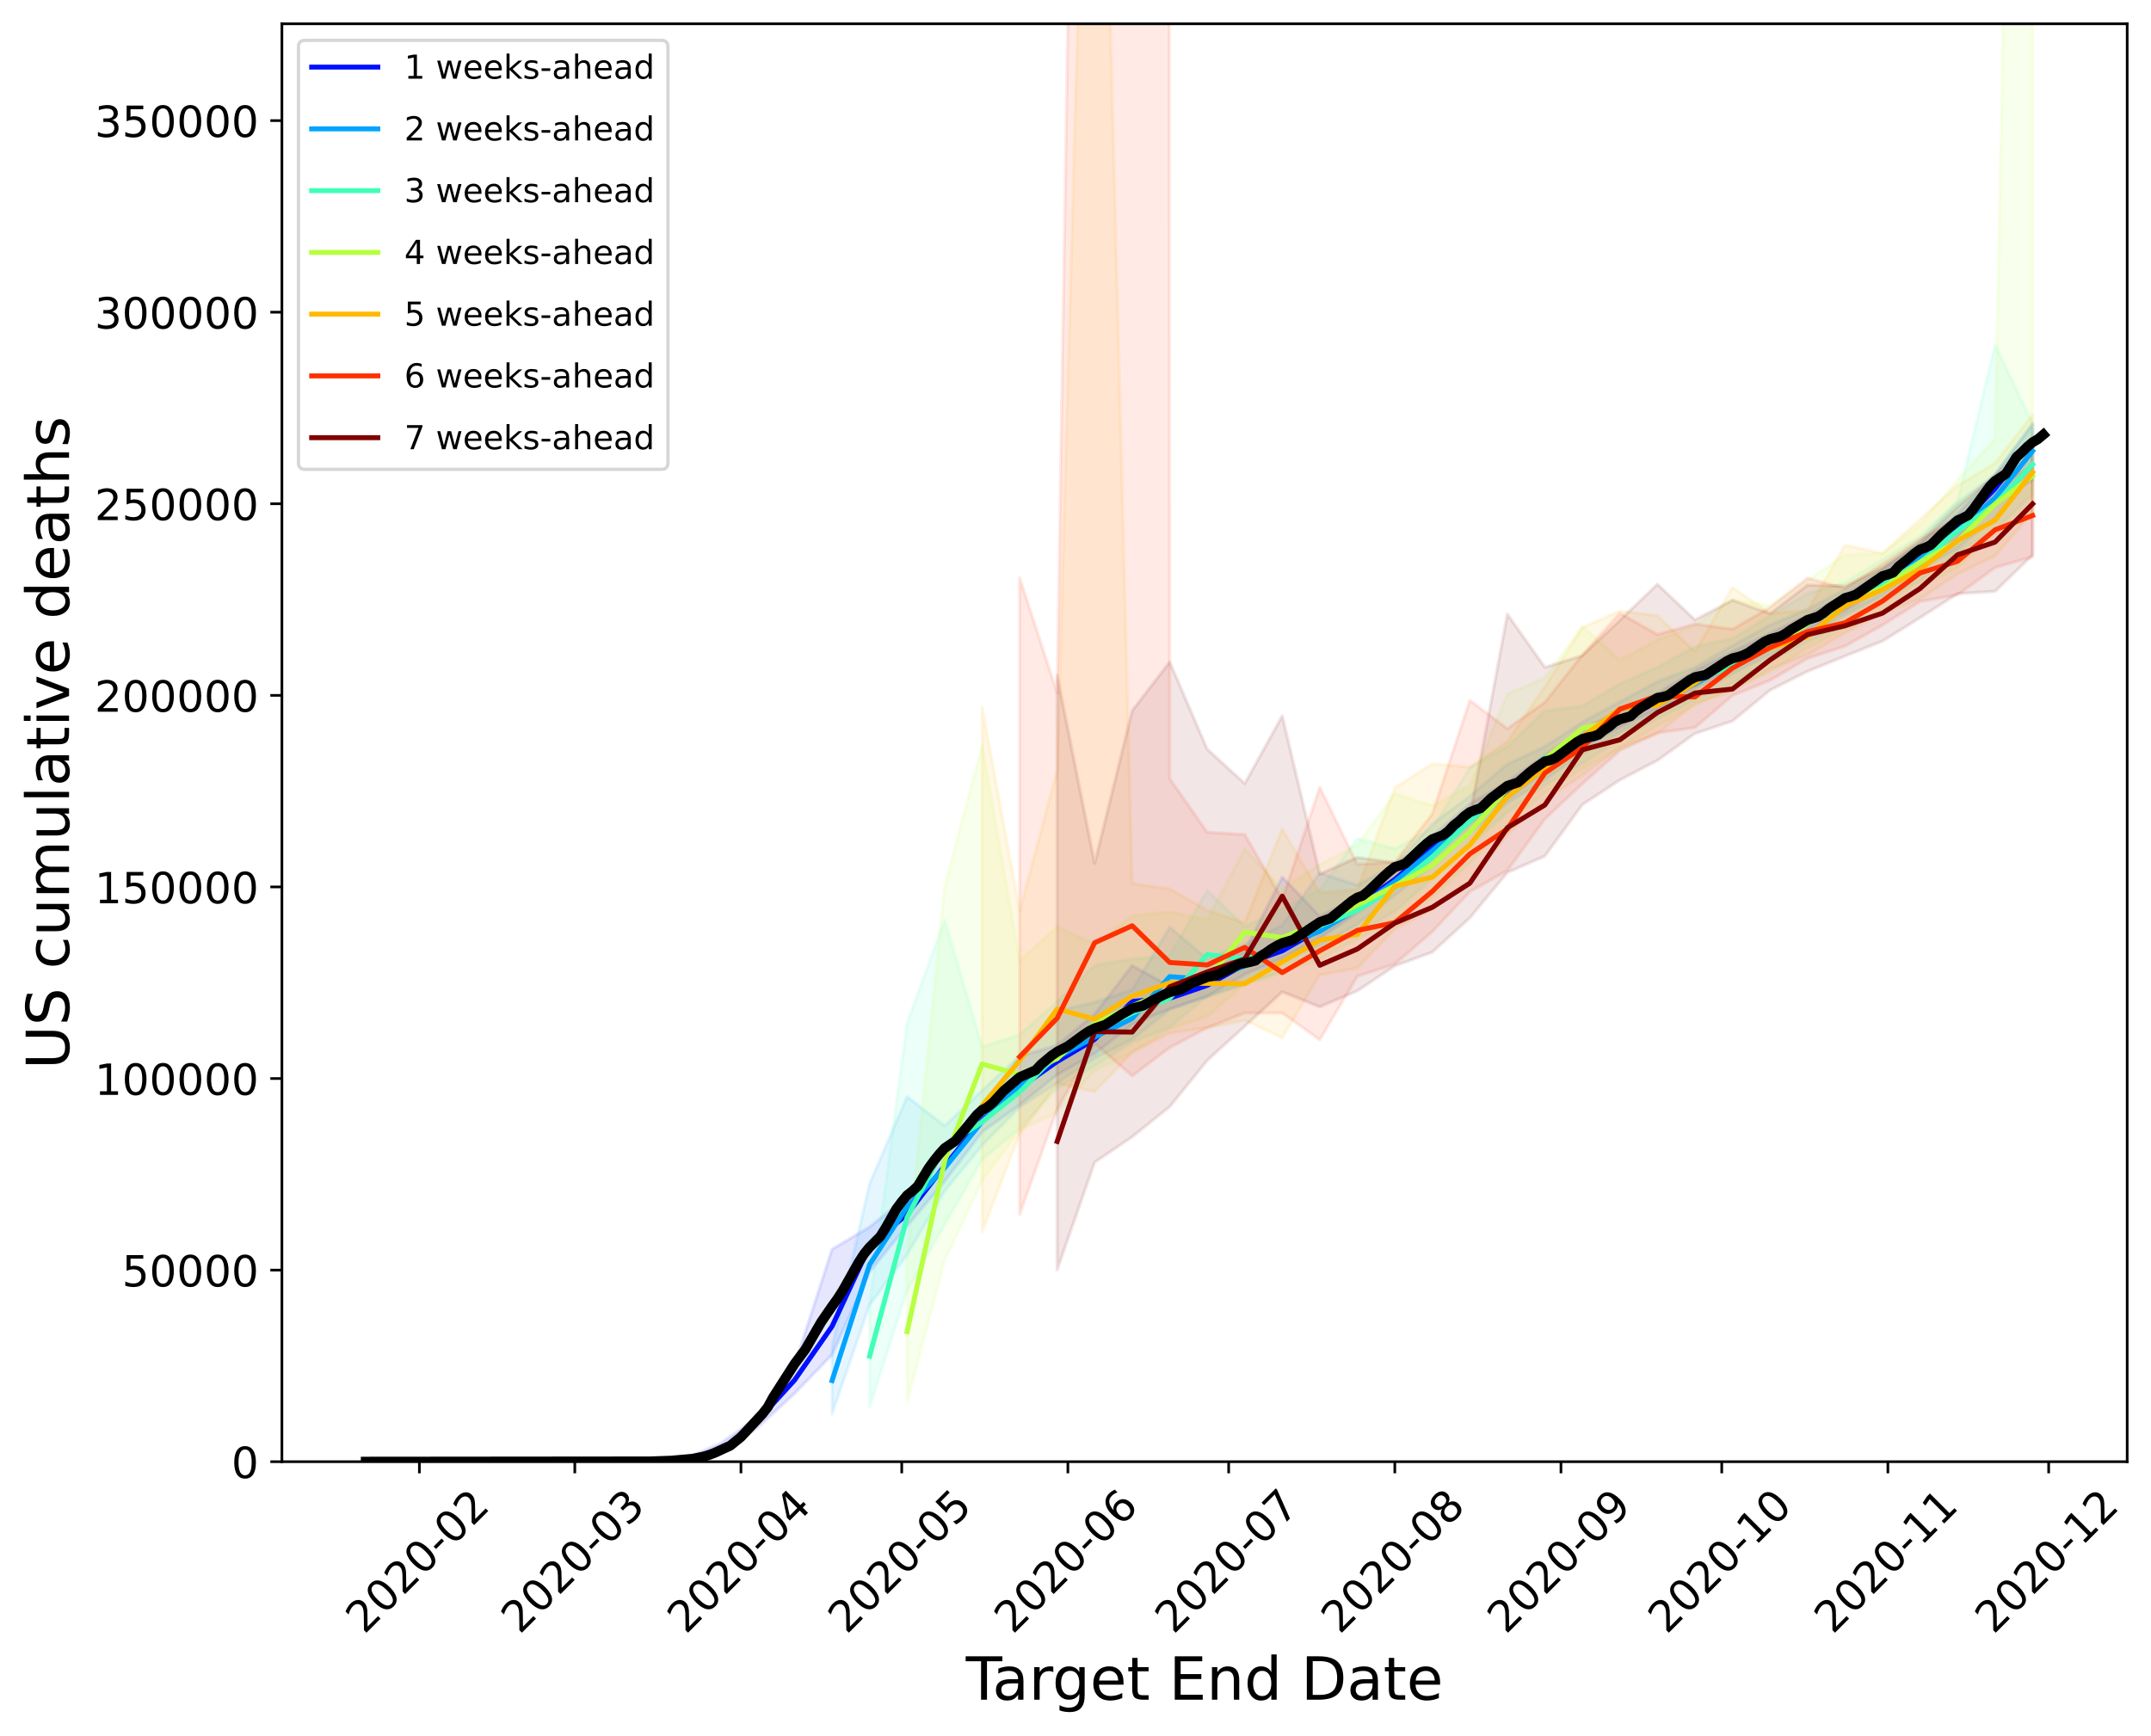 <?xml version="1.0" encoding="utf-8" standalone="no"?>
<!DOCTYPE svg PUBLIC "-//W3C//DTD SVG 1.1//EN"
  "http://www.w3.org/Graphics/SVG/1.1/DTD/svg11.dtd">
<!-- Created with matplotlib (https://matplotlib.org/) -->
<svg height="525.006pt" version="1.1" viewBox="0 0 650.448 525.006" width="650.448pt" xmlns="http://www.w3.org/2000/svg" xmlns:xlink="http://www.w3.org/1999/xlink">
 <defs>
  <style type="text/css">
*{stroke-linecap:butt;stroke-linejoin:round;}
  </style>
 </defs>
 <g id="figure_1">
  <g id="patch_1">
   <path d="M 0 525.006 
L 650.448 525.006 
L 650.448 0 
L 0 0 
z
" style="fill:#ffffff;"/>
  </g>
  <g id="axes_1">
   <g id="patch_2">
    <path d="M 85.248 442.08 
L 643.248 442.08 
L 643.248 7.2 
L 85.248 7.2 
z
" style="fill:#ffffff;"/>
   </g>
   <g id="PolyCollection_1">
    <defs>
     <path d="M 206.232 -83.554 
L 206.232 -83.027 
L 217.577 -84.935 
L 228.921 -93.11 
L 240.266 -103.568 
L 251.611 -115.265 
L 262.956 -140.421 
L 274.3 -154.229 
L 285.645 -167.711 
L 296.99 -182.656 
L 308.335 -190.849 
L 319.679 -199.943 
L 331.024 -206.338 
L 342.369 -215.171 
L 353.714 -219.866 
L 365.058 -223.697 
L 376.403 -230.276 
L 387.748 -235.267 
L 399.093 -241.274 
L 410.437 -248.999 
L 421.782 -256.841 
L 433.127 -266.354 
L 444.472 -276.025 
L 455.817 -283.473 
L 467.161 -291.678 
L 478.506 -298.516 
L 489.851 -305.077 
L 501.196 -310.552 
L 512.54 -317.018 
L 523.885 -322.888 
L 535.23 -328.543 
L 546.575 -334.49 
L 557.919 -340.312 
L 569.264 -347.312 
L 580.609 -353.688 
L 591.954 -362.066 
L 603.298 -373.259 
L 614.643 -379.743 
L 614.643 -397 
L 614.643 -397 
L 603.298 -381.545 
L 591.954 -369.565 
L 580.609 -360.625 
L 569.264 -352.505 
L 557.919 -345.053 
L 546.575 -339.013 
L 535.23 -333.513 
L 523.885 -327.899 
L 512.54 -322.185 
L 501.196 -315.31 
L 489.851 -310.108 
L 478.506 -304.357 
L 467.161 -296.509 
L 455.817 -288.623 
L 444.472 -281.829 
L 433.127 -272.106 
L 421.782 -262.521 
L 410.437 -253.591 
L 399.093 -247.904 
L 387.748 -259.728 
L 376.403 -237.345 
L 365.058 -230.626 
L 353.714 -226.743 
L 342.369 -232.969 
L 331.024 -218.287 
L 319.679 -208.9 
L 308.335 -205.504 
L 296.99 -190.563 
L 285.645 -178.538 
L 274.3 -163.089 
L 262.956 -153.917 
L 251.611 -147.186 
L 240.266 -112.042 
L 228.921 -96.12 
L 217.577 -88.302 
L 206.232 -83.554 
z
" id="m44b4ac07a2" style="stroke:#0010ff;stroke-opacity:0.1;"/>
    </defs>
    <g clip-path="url(#p3e5c12cca9)">
     <use style="fill:#0010ff;fill-opacity:0.1;stroke:#0010ff;stroke-opacity:0.1;" x="0" xlink:href="#m44b4ac07a2" y="525.006"/>
    </g>
   </g>
   <g id="PolyCollection_2">
    <defs>
     <path d="M 251.611 -117.567 
L 251.611 -97.362 
L 262.956 -130.37 
L 274.3 -145.505 
L 285.645 -164.753 
L 296.99 -178.614 
L 308.335 -190.123 
L 319.679 -197.508 
L 331.024 -204.956 
L 342.369 -210.643 
L 353.714 -219.703 
L 365.058 -223.579 
L 376.403 -227.491 
L 387.748 -234.704 
L 399.093 -239.048 
L 410.437 -245.51 
L 421.782 -254.214 
L 433.127 -263.266 
L 444.472 -273.084 
L 455.817 -282.125 
L 467.161 -289.195 
L 478.506 -297.002 
L 489.851 -303.46 
L 501.196 -309.327 
L 512.54 -314.659 
L 523.885 -321.333 
L 535.23 -326.97 
L 546.575 -332.609 
L 557.919 -339.038 
L 569.264 -344.912 
L 580.609 -352.842 
L 591.954 -359.099 
L 603.298 -368.581 
L 614.643 -381.839 
L 614.643 -396.456 
L 614.643 -396.456 
L 603.298 -381.475 
L 591.954 -373.119 
L 580.609 -361.788 
L 569.264 -353.072 
L 557.919 -346.721 
L 546.575 -340.711 
L 535.23 -335.962 
L 523.885 -329.74 
L 512.54 -323.183 
L 501.196 -318.845 
L 489.851 -312.763 
L 478.506 -306.607 
L 467.161 -299.23 
L 455.817 -293.876 
L 444.472 -284.256 
L 433.127 -275.771 
L 421.782 -263.438 
L 410.437 -257.331 
L 399.093 -260.991 
L 387.748 -245.255 
L 376.403 -239.39 
L 365.058 -234.957 
L 353.714 -244.568 
L 342.369 -225.674 
L 331.024 -221.857 
L 319.679 -219.28 
L 308.335 -205.724 
L 296.99 -195.228 
L 285.645 -184.537 
L 274.3 -193.327 
L 262.956 -167.023 
L 251.611 -117.567 
z
" id="m5fa6fc8bba" style="stroke:#00a4ff;stroke-opacity:0.1;"/>
    </defs>
    <g clip-path="url(#p3e5c12cca9)">
     <use style="fill:#00a4ff;fill-opacity:0.1;stroke:#00a4ff;stroke-opacity:0.1;" x="0" xlink:href="#m5fa6fc8bba" y="525.006"/>
    </g>
   </g>
   <g id="PolyCollection_3">
    <defs>
     <path d="M 262.956 -130.534 
L 262.956 -99.353 
L 274.3 -134.759 
L 285.645 -154.61 
L 296.99 -174.338 
L 308.335 -183.692 
L 319.679 -195.936 
L 331.024 -202.597 
L 342.369 -209.792 
L 353.714 -214.348 
L 365.058 -223.71 
L 376.403 -227.311 
L 387.748 -231.186 
L 399.093 -237.913 
L 410.437 -242.641 
L 421.782 -249.421 
L 433.127 -259.189 
L 444.472 -269.319 
L 455.817 -279.321 
L 467.161 -287.512 
L 478.506 -294.172 
L 489.851 -301.571 
L 501.196 -307.661 
L 512.54 -313.251 
L 523.885 -318.286 
L 535.23 -325.267 
L 546.575 -330.894 
L 557.919 -336.359 
L 569.264 -343.25 
L 580.609 -349.238 
L 591.954 -358.288 
L 603.298 -364.601 
L 614.643 -375.581 
L 614.643 -396.868 
L 614.643 -396.868 
L 603.298 -420.727 
L 591.954 -373.495 
L 580.609 -362.943 
L 569.264 -355.81 
L 557.919 -348.842 
L 546.575 -345.426 
L 535.23 -338.76 
L 523.885 -331.839 
L 512.54 -329.387 
L 501.196 -323.196 
L 489.851 -318.234 
L 478.506 -311.449 
L 467.161 -309.949 
L 455.817 -299.306 
L 444.472 -292.814 
L 433.127 -274.396 
L 421.782 -268.32 
L 410.437 -271.402 
L 399.093 -255.948 
L 387.748 -250.063 
L 376.403 -244.726 
L 365.058 -255.722 
L 353.714 -235.968 
L 342.369 -234.99 
L 331.024 -232.98 
L 319.679 -222.046 
L 308.335 -212.081 
L 296.99 -208.361 
L 285.645 -246.664 
L 274.3 -215.648 
L 262.956 -130.534 
z
" id="m0b2583bdca" style="stroke:#40ffb7;stroke-opacity:0.1;"/>
    </defs>
    <g clip-path="url(#p3e5c12cca9)">
     <use style="fill:#40ffb7;fill-opacity:0.1;stroke:#40ffb7;stroke-opacity:0.1;" x="0" xlink:href="#m0b2583bdca" y="525.006"/>
    </g>
   </g>
   <g id="PolyCollection_4">
    <path clip-path="url(#p3e5c12cca9)" d="M 274.3 380.802 
L 274.3 424.015 
L 285.645 381.219 
L 296.99 357.105 
L 308.335 341.819 
L 319.679 336.402 
L 331.024 323.794 
L 342.369 318.289 
L 353.714 311.114 
L 365.058 307.409 
L 376.403 297.486 
L 387.748 294.063 
L 399.093 290.104 
L 410.437 283.964 
L 421.782 278.241 
L 433.127 271.573 
L 444.472 260.775 
L 455.817 249.528 
L 467.161 239.655 
L 478.506 232.505 
L 489.851 226.303 
L 501.196 219.353 
L 512.54 213.319 
L 523.885 208.114 
L 535.23 203.27 
L 546.575 195.919 
L 557.919 190.331 
L 569.264 185.287 
L 580.609 177.565 
L 591.954 171.569 
L 603.298 161.217 
L 614.643 154.695 
L 614.643 -446.157 
L 614.643 -446.157 
L 603.298 132.878 
L 591.954 145.207 
L 580.609 158.674 
L 569.264 167.369 
L 557.919 167.795 
L 546.575 175.556 
L 535.23 183.181 
L 523.885 181.33 
L 512.54 189.101 
L 501.196 193.519 
L 489.851 199.658 
L 478.506 189.442 
L 467.161 204.964 
L 455.817 209.914 
L 444.472 237.691 
L 433.127 243.69 
L 421.782 239.978 
L 410.437 255.529 
L 399.093 261.466 
L 387.748 268.929 
L 376.403 256.665 
L 365.058 278.201 
L 353.714 275.741 
L 342.369 277.053 
L 331.024 285.568 
L 319.679 280.25 
L 308.335 290.588 
L 296.99 225.405 
L 285.645 268.251 
L 274.3 380.802 
z
" style="fill:#b7ff40;fill-opacity:0.1;stroke:#b7ff40;stroke-opacity:0.1;"/>
   </g>
   <g id="PolyCollection_5">
    <path clip-path="url(#p3e5c12cca9)" d="M 296.99 213.969 
L 296.99 372.528 
L 308.335 342.976 
L 319.679 327.675 
L 331.024 330.142 
L 342.369 318.266 
L 353.714 312.485 
L 365.058 310.803 
L 376.403 308.608 
L 387.748 313.893 
L 399.093 294.871 
L 410.437 292.814 
L 421.782 280.954 
L 433.127 275.09 
L 444.472 266.741 
L 455.817 252.49 
L 467.161 241.994 
L 478.506 234.44 
L 489.851 226.068 
L 501.196 221.96 
L 512.54 212.724 
L 523.885 209.005 
L 535.23 202.348 
L 546.575 198.064 
L 557.919 191.456 
L 569.264 185.403 
L 580.609 181.176 
L 591.954 173.591 
L 603.298 168.129 
L 614.643 154.959 
L 614.643 125.402 
L 614.643 125.402 
L 603.298 140.07 
L 591.954 146.843 
L 580.609 157.065 
L 569.264 167.385 
L 557.919 164.86 
L 546.575 184.721 
L 535.23 185.388 
L 523.885 177.701 
L 512.54 197.023 
L 501.196 186.227 
L 489.851 184.758 
L 478.506 189.779 
L 467.161 207.674 
L 455.817 224.256 
L 444.472 231.998 
L 433.127 231.013 
L 421.782 238.2 
L 410.437 269.054 
L 399.093 270.027 
L 387.748 250.728 
L 376.403 279.156 
L 365.058 275.283 
L 353.714 268.791 
L 342.369 267.199 
L 331.024 -181.326 
L 319.679 232.954 
L 308.335 275.55 
L 296.99 213.969 
z
" style="fill:#ffb900;fill-opacity:0.1;stroke:#ffb900;stroke-opacity:0.1;"/>
   </g>
   <g id="PolyCollection_6">
    <path clip-path="url(#p3e5c12cca9)" d="M 308.335 174.754 
L 308.335 367.313 
L 319.679 335.474 
L 331.024 315.582 
L 342.369 325.409 
L 353.714 316.836 
L 365.058 310.856 
L 376.403 306.374 
L 387.748 306.372 
L 399.093 314.511 
L 410.437 295.287 
L 421.782 291.537 
L 433.127 281.759 
L 444.472 269.695 
L 455.817 263.288 
L 467.161 247.661 
L 478.506 237.015 
L 489.851 226.984 
L 501.196 221.646 
L 512.54 220.053 
L 523.885 210.351 
L 535.23 205.762 
L 546.575 199.138 
L 557.919 195.41 
L 569.264 189.056 
L 580.609 181.924 
L 591.954 179.917 
L 603.298 171.673 
L 614.643 168.409 
L 614.643 140.949 
L 614.643 140.949 
L 603.298 146.909 
L 591.954 156.828 
L 580.609 163.039 
L 569.264 170.492 
L 557.919 177.922 
L 546.575 174.815 
L 535.23 183.705 
L 523.885 190.284 
L 512.54 188.708 
L 501.196 191.885 
L 489.851 185.451 
L 478.506 198.034 
L 467.161 212.385 
L 455.817 220.376 
L 444.472 211.814 
L 433.127 246.128 
L 421.782 260.79 
L 410.437 261.387 
L 399.093 238.086 
L 387.748 272.067 
L 376.403 252.391 
L 365.058 251.696 
L 353.714 235.508 
L 342.369 -18053.683 
L 331.024 -501.848 
L 319.679 209.53 
L 308.335 174.754 
z
" style="fill:#ff3000;fill-opacity:0.1;stroke:#ff3000;stroke-opacity:0.1;"/>
   </g>
   <g id="PolyCollection_7">
    <defs>
     <path d="M 319.679 -320.744 
L 319.679 -140.966 
L 331.024 -173.493 
L 342.369 -181.174 
L 353.714 -190.29 
L 365.058 -204.274 
L 376.403 -214.608 
L 387.748 -225.015 
L 399.093 -220.48 
L 410.437 -225.318 
L 421.782 -232.869 
L 433.127 -237.032 
L 444.472 -247.399 
L 455.817 -261.098 
L 467.161 -266.085 
L 478.506 -281.634 
L 489.851 -289.102 
L 501.196 -295.014 
L 512.54 -303.15 
L 523.885 -306.918 
L 535.23 -316.246 
L 546.575 -321.963 
L 557.919 -326.565 
L 569.264 -331.099 
L 580.609 -338.176 
L 591.954 -345.437 
L 603.298 -346.151 
L 614.643 -357.144 
L 614.643 -391.254 
L 614.643 -391.254 
L 603.298 -381.216 
L 591.954 -371.811 
L 580.609 -360.879 
L 569.264 -353.323 
L 557.919 -347.724 
L 546.575 -348.087 
L 535.23 -339.433 
L 523.885 -343.491 
L 512.54 -337.537 
L 501.196 -348.315 
L 489.851 -337.463 
L 478.506 -326.734 
L 467.161 -323.187 
L 455.817 -339.263 
L 444.472 -278.147 
L 433.127 -270.004 
L 421.782 -264.093 
L 410.437 -265.689 
L 399.093 -260.661 
L 387.748 -308.504 
L 376.403 -288.038 
L 365.058 -298.431 
L 353.714 -324.809 
L 342.369 -310.101 
L 331.024 -263.931 
L 319.679 -320.744 
z
" id="mc3b0cad8bb" style="stroke:#800000;stroke-opacity:0.1;"/>
    </defs>
    <g clip-path="url(#p3e5c12cca9)">
     <use style="fill:#800000;fill-opacity:0.1;stroke:#800000;stroke-opacity:0.1;" x="0" xlink:href="#mc3b0cad8bb" y="525.006"/>
    </g>
   </g>
   <g id="matplotlib.axis_1">
    <g id="xtick_1">
     <g id="line2d_1">
      <defs>
       <path d="M 0 0 
L 0 3.5 
" id="m16e66befc0" style="stroke:#000000;stroke-width:0.8;"/>
      </defs>
      <g>
       <use style="stroke:#000000;stroke-width:0.8;" x="126.819" xlink:href="#m16e66befc0" y="442.08"/>
      </g>
     </g>
     <g id="text_1">
      <!-- 2020-02 -->
      <defs>
       <path d="M 19.188 8.297 
L 53.609 8.297 
L 53.609 0 
L 7.328 0 
L 7.328 8.297 
Q 12.938 14.109 22.625 23.891 
Q 32.328 33.688 34.812 36.531 
Q 39.547 41.844 41.422 45.531 
Q 43.312 49.219 43.312 52.781 
Q 43.312 58.594 39.234 62.25 
Q 35.156 65.922 28.609 65.922 
Q 23.969 65.922 18.812 64.312 
Q 13.672 62.703 7.812 59.422 
L 7.812 69.391 
Q 13.766 71.781 18.938 73 
Q 24.125 74.219 28.422 74.219 
Q 39.75 74.219 46.484 68.547 
Q 53.219 62.891 53.219 53.422 
Q 53.219 48.922 51.531 44.891 
Q 49.859 40.875 45.406 35.406 
Q 44.188 33.984 37.641 27.219 
Q 31.109 20.453 19.188 8.297 
z
" id="DejaVuSans-50"/>
       <path d="M 31.781 66.406 
Q 24.172 66.406 20.328 58.906 
Q 16.5 51.422 16.5 36.375 
Q 16.5 21.391 20.328 13.891 
Q 24.172 6.391 31.781 6.391 
Q 39.453 6.391 43.281 13.891 
Q 47.125 21.391 47.125 36.375 
Q 47.125 51.422 43.281 58.906 
Q 39.453 66.406 31.781 66.406 
z
M 31.781 74.219 
Q 44.047 74.219 50.516 64.516 
Q 56.984 54.828 56.984 36.375 
Q 56.984 17.969 50.516 8.266 
Q 44.047 -1.422 31.781 -1.422 
Q 19.531 -1.422 13.062 8.266 
Q 6.594 17.969 6.594 36.375 
Q 6.594 54.828 13.062 64.516 
Q 19.531 74.219 31.781 74.219 
z
" id="DejaVuSans-48"/>
       <path d="M 4.891 31.391 
L 31.203 31.391 
L 31.203 23.391 
L 4.891 23.391 
z
" id="DejaVuSans-45"/>
      </defs>
      <g transform="translate(110.151 494.473)rotate(-45)scale(0.13 -0.13)">
       <use xlink:href="#DejaVuSans-50"/>
       <use x="63.623" xlink:href="#DejaVuSans-48"/>
       <use x="127.246" xlink:href="#DejaVuSans-50"/>
       <use x="190.869" xlink:href="#DejaVuSans-48"/>
       <use x="254.492" xlink:href="#DejaVuSans-45"/>
       <use x="290.576" xlink:href="#DejaVuSans-48"/>
       <use x="354.199" xlink:href="#DejaVuSans-50"/>
      </g>
     </g>
    </g>
    <g id="xtick_2">
     <g id="line2d_2">
      <g>
       <use style="stroke:#000000;stroke-width:0.8;" x="173.818" xlink:href="#m16e66befc0" y="442.08"/>
      </g>
     </g>
     <g id="text_2">
      <!-- 2020-03 -->
      <defs>
       <path d="M 40.578 39.312 
Q 47.656 37.797 51.625 33 
Q 55.609 28.219 55.609 21.188 
Q 55.609 10.406 48.188 4.484 
Q 40.766 -1.422 27.094 -1.422 
Q 22.516 -1.422 17.656 -0.516 
Q 12.797 0.391 7.625 2.203 
L 7.625 11.719 
Q 11.719 9.328 16.594 8.109 
Q 21.484 6.891 26.812 6.891 
Q 36.078 6.891 40.938 10.547 
Q 45.797 14.203 45.797 21.188 
Q 45.797 27.641 41.281 31.266 
Q 36.766 34.906 28.719 34.906 
L 20.219 34.906 
L 20.219 43.016 
L 29.109 43.016 
Q 36.375 43.016 40.234 45.922 
Q 44.094 48.828 44.094 54.297 
Q 44.094 59.906 40.109 62.906 
Q 36.141 65.922 28.719 65.922 
Q 24.656 65.922 20.016 65.031 
Q 15.375 64.156 9.812 62.312 
L 9.812 71.094 
Q 15.438 72.656 20.344 73.438 
Q 25.25 74.219 29.594 74.219 
Q 40.828 74.219 47.359 69.109 
Q 53.906 64.016 53.906 55.328 
Q 53.906 49.266 50.438 45.094 
Q 46.969 40.922 40.578 39.312 
z
" id="DejaVuSans-51"/>
      </defs>
      <g transform="translate(157.151 494.473)rotate(-45)scale(0.13 -0.13)">
       <use xlink:href="#DejaVuSans-50"/>
       <use x="63.623" xlink:href="#DejaVuSans-48"/>
       <use x="127.246" xlink:href="#DejaVuSans-50"/>
       <use x="190.869" xlink:href="#DejaVuSans-48"/>
       <use x="254.492" xlink:href="#DejaVuSans-45"/>
       <use x="290.576" xlink:href="#DejaVuSans-48"/>
       <use x="354.199" xlink:href="#DejaVuSans-51"/>
      </g>
     </g>
    </g>
    <g id="xtick_3">
     <g id="line2d_3">
      <g>
       <use style="stroke:#000000;stroke-width:0.8;" x="224.059" xlink:href="#m16e66befc0" y="442.08"/>
      </g>
     </g>
     <g id="text_3">
      <!-- 2020-04 -->
      <defs>
       <path d="M 37.797 64.312 
L 12.891 25.391 
L 37.797 25.391 
z
M 35.203 72.906 
L 47.609 72.906 
L 47.609 25.391 
L 58.016 25.391 
L 58.016 17.188 
L 47.609 17.188 
L 47.609 0 
L 37.797 0 
L 37.797 17.188 
L 4.891 17.188 
L 4.891 26.703 
z
" id="DejaVuSans-52"/>
      </defs>
      <g transform="translate(207.392 494.473)rotate(-45)scale(0.13 -0.13)">
       <use xlink:href="#DejaVuSans-50"/>
       <use x="63.623" xlink:href="#DejaVuSans-48"/>
       <use x="127.246" xlink:href="#DejaVuSans-50"/>
       <use x="190.869" xlink:href="#DejaVuSans-48"/>
       <use x="254.492" xlink:href="#DejaVuSans-45"/>
       <use x="290.576" xlink:href="#DejaVuSans-48"/>
       <use x="354.199" xlink:href="#DejaVuSans-52"/>
      </g>
     </g>
    </g>
    <g id="xtick_4">
     <g id="line2d_4">
      <g>
       <use style="stroke:#000000;stroke-width:0.8;" x="272.68" xlink:href="#m16e66befc0" y="442.08"/>
      </g>
     </g>
     <g id="text_4">
      <!-- 2020-05 -->
      <defs>
       <path d="M 10.797 72.906 
L 49.516 72.906 
L 49.516 64.594 
L 19.828 64.594 
L 19.828 46.734 
Q 21.969 47.469 24.109 47.828 
Q 26.266 48.188 28.422 48.188 
Q 40.625 48.188 47.75 41.5 
Q 54.891 34.812 54.891 23.391 
Q 54.891 11.625 47.562 5.094 
Q 40.234 -1.422 26.906 -1.422 
Q 22.312 -1.422 17.547 -0.641 
Q 12.797 0.141 7.719 1.703 
L 7.719 11.625 
Q 12.109 9.234 16.797 8.062 
Q 21.484 6.891 26.703 6.891 
Q 35.156 6.891 40.078 11.328 
Q 45.016 15.766 45.016 23.391 
Q 45.016 31 40.078 35.438 
Q 35.156 39.891 26.703 39.891 
Q 22.75 39.891 18.812 39.016 
Q 14.891 38.141 10.797 36.281 
z
" id="DejaVuSans-53"/>
      </defs>
      <g transform="translate(256.012 494.473)rotate(-45)scale(0.13 -0.13)">
       <use xlink:href="#DejaVuSans-50"/>
       <use x="63.623" xlink:href="#DejaVuSans-48"/>
       <use x="127.246" xlink:href="#DejaVuSans-50"/>
       <use x="190.869" xlink:href="#DejaVuSans-48"/>
       <use x="254.492" xlink:href="#DejaVuSans-45"/>
       <use x="290.576" xlink:href="#DejaVuSans-48"/>
       <use x="354.199" xlink:href="#DejaVuSans-53"/>
      </g>
     </g>
    </g>
    <g id="xtick_5">
     <g id="line2d_5">
      <g>
       <use style="stroke:#000000;stroke-width:0.8;" x="322.921" xlink:href="#m16e66befc0" y="442.08"/>
      </g>
     </g>
     <g id="text_5">
      <!-- 2020-06 -->
      <defs>
       <path d="M 33.016 40.375 
Q 26.375 40.375 22.484 35.828 
Q 18.609 31.297 18.609 23.391 
Q 18.609 15.531 22.484 10.953 
Q 26.375 6.391 33.016 6.391 
Q 39.656 6.391 43.531 10.953 
Q 47.406 15.531 47.406 23.391 
Q 47.406 31.297 43.531 35.828 
Q 39.656 40.375 33.016 40.375 
z
M 52.594 71.297 
L 52.594 62.312 
Q 48.875 64.062 45.094 64.984 
Q 41.312 65.922 37.594 65.922 
Q 27.828 65.922 22.672 59.328 
Q 17.531 52.734 16.797 39.406 
Q 19.672 43.656 24.016 45.922 
Q 28.375 48.188 33.594 48.188 
Q 44.578 48.188 50.953 41.516 
Q 57.328 34.859 57.328 23.391 
Q 57.328 12.156 50.688 5.359 
Q 44.047 -1.422 33.016 -1.422 
Q 20.359 -1.422 13.672 8.266 
Q 6.984 17.969 6.984 36.375 
Q 6.984 53.656 15.188 63.938 
Q 23.391 74.219 37.203 74.219 
Q 40.922 74.219 44.703 73.484 
Q 48.484 72.75 52.594 71.297 
z
" id="DejaVuSans-54"/>
      </defs>
      <g transform="translate(306.253 494.473)rotate(-45)scale(0.13 -0.13)">
       <use xlink:href="#DejaVuSans-50"/>
       <use x="63.623" xlink:href="#DejaVuSans-48"/>
       <use x="127.246" xlink:href="#DejaVuSans-50"/>
       <use x="190.869" xlink:href="#DejaVuSans-48"/>
       <use x="254.492" xlink:href="#DejaVuSans-45"/>
       <use x="290.576" xlink:href="#DejaVuSans-48"/>
       <use x="354.199" xlink:href="#DejaVuSans-54"/>
      </g>
     </g>
    </g>
    <g id="xtick_6">
     <g id="line2d_6">
      <g>
       <use style="stroke:#000000;stroke-width:0.8;" x="371.541" xlink:href="#m16e66befc0" y="442.08"/>
      </g>
     </g>
     <g id="text_6">
      <!-- 2020-07 -->
      <defs>
       <path d="M 8.203 72.906 
L 55.078 72.906 
L 55.078 68.703 
L 28.609 0 
L 18.312 0 
L 43.219 64.594 
L 8.203 64.594 
z
" id="DejaVuSans-55"/>
      </defs>
      <g transform="translate(354.874 494.473)rotate(-45)scale(0.13 -0.13)">
       <use xlink:href="#DejaVuSans-50"/>
       <use x="63.623" xlink:href="#DejaVuSans-48"/>
       <use x="127.246" xlink:href="#DejaVuSans-50"/>
       <use x="190.869" xlink:href="#DejaVuSans-48"/>
       <use x="254.492" xlink:href="#DejaVuSans-45"/>
       <use x="290.576" xlink:href="#DejaVuSans-48"/>
       <use x="354.199" xlink:href="#DejaVuSans-55"/>
      </g>
     </g>
    </g>
    <g id="xtick_7">
     <g id="line2d_7">
      <g>
       <use style="stroke:#000000;stroke-width:0.8;" x="421.782" xlink:href="#m16e66befc0" y="442.08"/>
      </g>
     </g>
     <g id="text_7">
      <!-- 2020-08 -->
      <defs>
       <path d="M 31.781 34.625 
Q 24.75 34.625 20.719 30.859 
Q 16.703 27.094 16.703 20.516 
Q 16.703 13.922 20.719 10.156 
Q 24.75 6.391 31.781 6.391 
Q 38.812 6.391 42.859 10.172 
Q 46.922 13.969 46.922 20.516 
Q 46.922 27.094 42.891 30.859 
Q 38.875 34.625 31.781 34.625 
z
M 21.922 38.812 
Q 15.578 40.375 12.031 44.719 
Q 8.5 49.078 8.5 55.328 
Q 8.5 64.062 14.719 69.141 
Q 20.953 74.219 31.781 74.219 
Q 42.672 74.219 48.875 69.141 
Q 55.078 64.062 55.078 55.328 
Q 55.078 49.078 51.531 44.719 
Q 48 40.375 41.703 38.812 
Q 48.828 37.156 52.797 32.312 
Q 56.781 27.484 56.781 20.516 
Q 56.781 9.906 50.312 4.234 
Q 43.844 -1.422 31.781 -1.422 
Q 19.734 -1.422 13.25 4.234 
Q 6.781 9.906 6.781 20.516 
Q 6.781 27.484 10.781 32.312 
Q 14.797 37.156 21.922 38.812 
z
M 18.312 54.391 
Q 18.312 48.734 21.844 45.562 
Q 25.391 42.391 31.781 42.391 
Q 38.141 42.391 41.719 45.562 
Q 45.312 48.734 45.312 54.391 
Q 45.312 60.062 41.719 63.234 
Q 38.141 66.406 31.781 66.406 
Q 25.391 66.406 21.844 63.234 
Q 18.312 60.062 18.312 54.391 
z
" id="DejaVuSans-56"/>
      </defs>
      <g transform="translate(405.115 494.473)rotate(-45)scale(0.13 -0.13)">
       <use xlink:href="#DejaVuSans-50"/>
       <use x="63.623" xlink:href="#DejaVuSans-48"/>
       <use x="127.246" xlink:href="#DejaVuSans-50"/>
       <use x="190.869" xlink:href="#DejaVuSans-48"/>
       <use x="254.492" xlink:href="#DejaVuSans-45"/>
       <use x="290.576" xlink:href="#DejaVuSans-48"/>
       <use x="354.199" xlink:href="#DejaVuSans-56"/>
      </g>
     </g>
    </g>
    <g id="xtick_8">
     <g id="line2d_8">
      <g>
       <use style="stroke:#000000;stroke-width:0.8;" x="472.023" xlink:href="#m16e66befc0" y="442.08"/>
      </g>
     </g>
     <g id="text_8">
      <!-- 2020-09 -->
      <defs>
       <path d="M 10.984 1.516 
L 10.984 10.5 
Q 14.703 8.734 18.5 7.812 
Q 22.312 6.891 25.984 6.891 
Q 35.75 6.891 40.891 13.453 
Q 46.047 20.016 46.781 33.406 
Q 43.953 29.203 39.594 26.953 
Q 35.25 24.703 29.984 24.703 
Q 19.047 24.703 12.672 31.312 
Q 6.297 37.938 6.297 49.422 
Q 6.297 60.641 12.938 67.422 
Q 19.578 74.219 30.609 74.219 
Q 43.266 74.219 49.922 64.516 
Q 56.594 54.828 56.594 36.375 
Q 56.594 19.141 48.406 8.859 
Q 40.234 -1.422 26.422 -1.422 
Q 22.703 -1.422 18.891 -0.688 
Q 15.094 0.047 10.984 1.516 
z
M 30.609 32.422 
Q 37.25 32.422 41.125 36.953 
Q 45.016 41.5 45.016 49.422 
Q 45.016 57.281 41.125 61.844 
Q 37.25 66.406 30.609 66.406 
Q 23.969 66.406 20.094 61.844 
Q 16.219 57.281 16.219 49.422 
Q 16.219 41.5 20.094 36.953 
Q 23.969 32.422 30.609 32.422 
z
" id="DejaVuSans-57"/>
      </defs>
      <g transform="translate(455.356 494.473)rotate(-45)scale(0.13 -0.13)">
       <use xlink:href="#DejaVuSans-50"/>
       <use x="63.623" xlink:href="#DejaVuSans-48"/>
       <use x="127.246" xlink:href="#DejaVuSans-50"/>
       <use x="190.869" xlink:href="#DejaVuSans-48"/>
       <use x="254.492" xlink:href="#DejaVuSans-45"/>
       <use x="290.576" xlink:href="#DejaVuSans-48"/>
       <use x="354.199" xlink:href="#DejaVuSans-57"/>
      </g>
     </g>
    </g>
    <g id="xtick_9">
     <g id="line2d_9">
      <g>
       <use style="stroke:#000000;stroke-width:0.8;" x="520.644" xlink:href="#m16e66befc0" y="442.08"/>
      </g>
     </g>
     <g id="text_9">
      <!-- 2020-10 -->
      <defs>
       <path d="M 12.406 8.297 
L 28.516 8.297 
L 28.516 63.922 
L 10.984 60.406 
L 10.984 69.391 
L 28.422 72.906 
L 38.281 72.906 
L 38.281 8.297 
L 54.391 8.297 
L 54.391 0 
L 12.406 0 
z
" id="DejaVuSans-49"/>
      </defs>
      <g transform="translate(503.976 494.473)rotate(-45)scale(0.13 -0.13)">
       <use xlink:href="#DejaVuSans-50"/>
       <use x="63.623" xlink:href="#DejaVuSans-48"/>
       <use x="127.246" xlink:href="#DejaVuSans-50"/>
       <use x="190.869" xlink:href="#DejaVuSans-48"/>
       <use x="254.492" xlink:href="#DejaVuSans-45"/>
       <use x="290.576" xlink:href="#DejaVuSans-49"/>
       <use x="354.199" xlink:href="#DejaVuSans-48"/>
      </g>
     </g>
    </g>
    <g id="xtick_10">
     <g id="line2d_10">
      <g>
       <use style="stroke:#000000;stroke-width:0.8;" x="570.885" xlink:href="#m16e66befc0" y="442.08"/>
      </g>
     </g>
     <g id="text_10">
      <!-- 2020-11 -->
      <g transform="translate(554.217 494.473)rotate(-45)scale(0.13 -0.13)">
       <use xlink:href="#DejaVuSans-50"/>
       <use x="63.623" xlink:href="#DejaVuSans-48"/>
       <use x="127.246" xlink:href="#DejaVuSans-50"/>
       <use x="190.869" xlink:href="#DejaVuSans-48"/>
       <use x="254.492" xlink:href="#DejaVuSans-45"/>
       <use x="290.576" xlink:href="#DejaVuSans-49"/>
       <use x="354.199" xlink:href="#DejaVuSans-49"/>
      </g>
     </g>
    </g>
    <g id="xtick_11">
     <g id="line2d_11">
      <g>
       <use style="stroke:#000000;stroke-width:0.8;" x="619.505" xlink:href="#m16e66befc0" y="442.08"/>
      </g>
     </g>
     <g id="text_11">
      <!-- 2020-12 -->
      <g transform="translate(602.838 494.473)rotate(-45)scale(0.13 -0.13)">
       <use xlink:href="#DejaVuSans-50"/>
       <use x="63.623" xlink:href="#DejaVuSans-48"/>
       <use x="127.246" xlink:href="#DejaVuSans-50"/>
       <use x="190.869" xlink:href="#DejaVuSans-48"/>
       <use x="254.492" xlink:href="#DejaVuSans-45"/>
       <use x="290.576" xlink:href="#DejaVuSans-49"/>
       <use x="354.199" xlink:href="#DejaVuSans-50"/>
      </g>
     </g>
    </g>
    <g id="text_12">
     <!-- Target End Date -->
     <defs>
      <path d="M -0.297 72.906 
L 61.375 72.906 
L 61.375 64.594 
L 35.5 64.594 
L 35.5 0 
L 25.594 0 
L 25.594 64.594 
L -0.297 64.594 
z
" id="DejaVuSans-84"/>
      <path d="M 34.281 27.484 
Q 23.391 27.484 19.188 25 
Q 14.984 22.516 14.984 16.5 
Q 14.984 11.719 18.141 8.906 
Q 21.297 6.109 26.703 6.109 
Q 34.188 6.109 38.703 11.406 
Q 43.219 16.703 43.219 25.484 
L 43.219 27.484 
z
M 52.203 31.203 
L 52.203 0 
L 43.219 0 
L 43.219 8.297 
Q 40.141 3.328 35.547 0.953 
Q 30.953 -1.422 24.312 -1.422 
Q 15.922 -1.422 10.953 3.297 
Q 6 8.016 6 15.922 
Q 6 25.141 12.172 29.828 
Q 18.359 34.516 30.609 34.516 
L 43.219 34.516 
L 43.219 35.406 
Q 43.219 41.609 39.141 45 
Q 35.062 48.391 27.688 48.391 
Q 23 48.391 18.547 47.266 
Q 14.109 46.141 10.016 43.891 
L 10.016 52.203 
Q 14.938 54.109 19.578 55.047 
Q 24.219 56 28.609 56 
Q 40.484 56 46.344 49.844 
Q 52.203 43.703 52.203 31.203 
z
" id="DejaVuSans-97"/>
      <path d="M 41.109 46.297 
Q 39.594 47.172 37.812 47.578 
Q 36.031 48 33.891 48 
Q 26.266 48 22.188 43.047 
Q 18.109 38.094 18.109 28.812 
L 18.109 0 
L 9.078 0 
L 9.078 54.688 
L 18.109 54.688 
L 18.109 46.188 
Q 20.953 51.172 25.484 53.578 
Q 30.031 56 36.531 56 
Q 37.453 56 38.578 55.875 
Q 39.703 55.766 41.062 55.516 
z
" id="DejaVuSans-114"/>
      <path d="M 45.406 27.984 
Q 45.406 37.75 41.375 43.109 
Q 37.359 48.484 30.078 48.484 
Q 22.859 48.484 18.828 43.109 
Q 14.797 37.75 14.797 27.984 
Q 14.797 18.266 18.828 12.891 
Q 22.859 7.516 30.078 7.516 
Q 37.359 7.516 41.375 12.891 
Q 45.406 18.266 45.406 27.984 
z
M 54.391 6.781 
Q 54.391 -7.172 48.188 -13.984 
Q 42 -20.797 29.203 -20.797 
Q 24.469 -20.797 20.266 -20.094 
Q 16.062 -19.391 12.109 -17.922 
L 12.109 -9.188 
Q 16.062 -11.328 19.922 -12.344 
Q 23.781 -13.375 27.781 -13.375 
Q 36.625 -13.375 41.016 -8.766 
Q 45.406 -4.156 45.406 5.172 
L 45.406 9.625 
Q 42.625 4.781 38.281 2.391 
Q 33.938 0 27.875 0 
Q 17.828 0 11.672 7.656 
Q 5.516 15.328 5.516 27.984 
Q 5.516 40.672 11.672 48.328 
Q 17.828 56 27.875 56 
Q 33.938 56 38.281 53.609 
Q 42.625 51.219 45.406 46.391 
L 45.406 54.688 
L 54.391 54.688 
z
" id="DejaVuSans-103"/>
      <path d="M 56.203 29.594 
L 56.203 25.203 
L 14.891 25.203 
Q 15.484 15.922 20.484 11.062 
Q 25.484 6.203 34.422 6.203 
Q 39.594 6.203 44.453 7.469 
Q 49.312 8.734 54.109 11.281 
L 54.109 2.781 
Q 49.266 0.734 44.188 -0.344 
Q 39.109 -1.422 33.891 -1.422 
Q 20.797 -1.422 13.156 6.188 
Q 5.516 13.812 5.516 26.812 
Q 5.516 40.234 12.766 48.109 
Q 20.016 56 32.328 56 
Q 43.359 56 49.781 48.891 
Q 56.203 41.797 56.203 29.594 
z
M 47.219 32.234 
Q 47.125 39.594 43.094 43.984 
Q 39.062 48.391 32.422 48.391 
Q 24.906 48.391 20.391 44.141 
Q 15.875 39.891 15.188 32.172 
z
" id="DejaVuSans-101"/>
      <path d="M 18.312 70.219 
L 18.312 54.688 
L 36.812 54.688 
L 36.812 47.703 
L 18.312 47.703 
L 18.312 18.016 
Q 18.312 11.328 20.141 9.422 
Q 21.969 7.516 27.594 7.516 
L 36.812 7.516 
L 36.812 0 
L 27.594 0 
Q 17.188 0 13.234 3.875 
Q 9.281 7.766 9.281 18.016 
L 9.281 47.703 
L 2.688 47.703 
L 2.688 54.688 
L 9.281 54.688 
L 9.281 70.219 
z
" id="DejaVuSans-116"/>
      <path id="DejaVuSans-32"/>
      <path d="M 9.812 72.906 
L 55.906 72.906 
L 55.906 64.594 
L 19.672 64.594 
L 19.672 43.016 
L 54.391 43.016 
L 54.391 34.719 
L 19.672 34.719 
L 19.672 8.297 
L 56.781 8.297 
L 56.781 0 
L 9.812 0 
z
" id="DejaVuSans-69"/>
      <path d="M 54.891 33.016 
L 54.891 0 
L 45.906 0 
L 45.906 32.719 
Q 45.906 40.484 42.875 44.328 
Q 39.844 48.188 33.797 48.188 
Q 26.516 48.188 22.312 43.547 
Q 18.109 38.922 18.109 30.906 
L 18.109 0 
L 9.078 0 
L 9.078 54.688 
L 18.109 54.688 
L 18.109 46.188 
Q 21.344 51.125 25.703 53.562 
Q 30.078 56 35.797 56 
Q 45.219 56 50.047 50.172 
Q 54.891 44.344 54.891 33.016 
z
" id="DejaVuSans-110"/>
      <path d="M 45.406 46.391 
L 45.406 75.984 
L 54.391 75.984 
L 54.391 0 
L 45.406 0 
L 45.406 8.203 
Q 42.578 3.328 38.25 0.953 
Q 33.938 -1.422 27.875 -1.422 
Q 17.969 -1.422 11.734 6.484 
Q 5.516 14.406 5.516 27.297 
Q 5.516 40.188 11.734 48.094 
Q 17.969 56 27.875 56 
Q 33.938 56 38.25 53.625 
Q 42.578 51.266 45.406 46.391 
z
M 14.797 27.297 
Q 14.797 17.391 18.875 11.75 
Q 22.953 6.109 30.078 6.109 
Q 37.203 6.109 41.297 11.75 
Q 45.406 17.391 45.406 27.297 
Q 45.406 37.203 41.297 42.844 
Q 37.203 48.484 30.078 48.484 
Q 22.953 48.484 18.875 42.844 
Q 14.797 37.203 14.797 27.297 
z
" id="DejaVuSans-100"/>
      <path d="M 19.672 64.797 
L 19.672 8.109 
L 31.594 8.109 
Q 46.688 8.109 53.688 14.938 
Q 60.688 21.781 60.688 36.531 
Q 60.688 51.172 53.688 57.984 
Q 46.688 64.797 31.594 64.797 
z
M 9.812 72.906 
L 30.078 72.906 
Q 51.266 72.906 61.172 64.094 
Q 71.094 55.281 71.094 36.531 
Q 71.094 17.672 61.125 8.828 
Q 51.172 0 30.078 0 
L 9.812 0 
z
" id="DejaVuSans-68"/>
     </defs>
     <g transform="translate(292.062 514.062)scale(0.18 -0.18)">
      <use xlink:href="#DejaVuSans-84"/>
      <use x="44.584" xlink:href="#DejaVuSans-97"/>
      <use x="105.863" xlink:href="#DejaVuSans-114"/>
      <use x="145.227" xlink:href="#DejaVuSans-103"/>
      <use x="208.703" xlink:href="#DejaVuSans-101"/>
      <use x="270.227" xlink:href="#DejaVuSans-116"/>
      <use x="309.436" xlink:href="#DejaVuSans-32"/>
      <use x="341.223" xlink:href="#DejaVuSans-69"/>
      <use x="404.406" xlink:href="#DejaVuSans-110"/>
      <use x="467.785" xlink:href="#DejaVuSans-100"/>
      <use x="531.262" xlink:href="#DejaVuSans-32"/>
      <use x="563.049" xlink:href="#DejaVuSans-68"/>
      <use x="640.051" xlink:href="#DejaVuSans-97"/>
      <use x="701.33" xlink:href="#DejaVuSans-116"/>
      <use x="740.539" xlink:href="#DejaVuSans-101"/>
     </g>
    </g>
   </g>
   <g id="matplotlib.axis_2">
    <g id="ytick_1">
     <g id="line2d_12">
      <defs>
       <path d="M 0 0 
L -3.5 0 
" id="m9c2fa50813" style="stroke:#000000;stroke-width:0.8;"/>
      </defs>
      <g>
       <use style="stroke:#000000;stroke-width:0.8;" x="85.248" xlink:href="#m9c2fa50813" y="442.08"/>
      </g>
     </g>
     <g id="text_13">
      <!-- 0 -->
      <g transform="translate(69.977 447.019)scale(0.13 -0.13)">
       <use xlink:href="#DejaVuSans-48"/>
      </g>
     </g>
    </g>
    <g id="ytick_2">
     <g id="line2d_13">
      <g>
       <use style="stroke:#000000;stroke-width:0.8;" x="85.248" xlink:href="#m9c2fa50813" y="384.137"/>
      </g>
     </g>
     <g id="text_14">
      <!-- 50000 -->
      <g transform="translate(36.892 389.076)scale(0.13 -0.13)">
       <use xlink:href="#DejaVuSans-53"/>
       <use x="63.623" xlink:href="#DejaVuSans-48"/>
       <use x="127.246" xlink:href="#DejaVuSans-48"/>
       <use x="190.869" xlink:href="#DejaVuSans-48"/>
       <use x="254.492" xlink:href="#DejaVuSans-48"/>
      </g>
     </g>
    </g>
    <g id="ytick_3">
     <g id="line2d_14">
      <g>
       <use style="stroke:#000000;stroke-width:0.8;" x="85.248" xlink:href="#m9c2fa50813" y="326.193"/>
      </g>
     </g>
     <g id="text_15">
      <!-- 100000 -->
      <g transform="translate(28.621 331.132)scale(0.13 -0.13)">
       <use xlink:href="#DejaVuSans-49"/>
       <use x="63.623" xlink:href="#DejaVuSans-48"/>
       <use x="127.246" xlink:href="#DejaVuSans-48"/>
       <use x="190.869" xlink:href="#DejaVuSans-48"/>
       <use x="254.492" xlink:href="#DejaVuSans-48"/>
       <use x="318.115" xlink:href="#DejaVuSans-48"/>
      </g>
     </g>
    </g>
    <g id="ytick_4">
     <g id="line2d_15">
      <g>
       <use style="stroke:#000000;stroke-width:0.8;" x="85.248" xlink:href="#m9c2fa50813" y="268.25"/>
      </g>
     </g>
     <g id="text_16">
      <!-- 150000 -->
      <g transform="translate(28.621 273.189)scale(0.13 -0.13)">
       <use xlink:href="#DejaVuSans-49"/>
       <use x="63.623" xlink:href="#DejaVuSans-53"/>
       <use x="127.246" xlink:href="#DejaVuSans-48"/>
       <use x="190.869" xlink:href="#DejaVuSans-48"/>
       <use x="254.492" xlink:href="#DejaVuSans-48"/>
       <use x="318.115" xlink:href="#DejaVuSans-48"/>
      </g>
     </g>
    </g>
    <g id="ytick_5">
     <g id="line2d_16">
      <g>
       <use style="stroke:#000000;stroke-width:0.8;" x="85.248" xlink:href="#m9c2fa50813" y="210.307"/>
      </g>
     </g>
     <g id="text_17">
      <!-- 200000 -->
      <g transform="translate(28.621 215.246)scale(0.13 -0.13)">
       <use xlink:href="#DejaVuSans-50"/>
       <use x="63.623" xlink:href="#DejaVuSans-48"/>
       <use x="127.246" xlink:href="#DejaVuSans-48"/>
       <use x="190.869" xlink:href="#DejaVuSans-48"/>
       <use x="254.492" xlink:href="#DejaVuSans-48"/>
       <use x="318.115" xlink:href="#DejaVuSans-48"/>
      </g>
     </g>
    </g>
    <g id="ytick_6">
     <g id="line2d_17">
      <g>
       <use style="stroke:#000000;stroke-width:0.8;" x="85.248" xlink:href="#m9c2fa50813" y="152.363"/>
      </g>
     </g>
     <g id="text_18">
      <!-- 250000 -->
      <g transform="translate(28.621 157.302)scale(0.13 -0.13)">
       <use xlink:href="#DejaVuSans-50"/>
       <use x="63.623" xlink:href="#DejaVuSans-53"/>
       <use x="127.246" xlink:href="#DejaVuSans-48"/>
       <use x="190.869" xlink:href="#DejaVuSans-48"/>
       <use x="254.492" xlink:href="#DejaVuSans-48"/>
       <use x="318.115" xlink:href="#DejaVuSans-48"/>
      </g>
     </g>
    </g>
    <g id="ytick_7">
     <g id="line2d_18">
      <g>
       <use style="stroke:#000000;stroke-width:0.8;" x="85.248" xlink:href="#m9c2fa50813" y="94.42"/>
      </g>
     </g>
     <g id="text_19">
      <!-- 300000 -->
      <g transform="translate(28.621 99.359)scale(0.13 -0.13)">
       <use xlink:href="#DejaVuSans-51"/>
       <use x="63.623" xlink:href="#DejaVuSans-48"/>
       <use x="127.246" xlink:href="#DejaVuSans-48"/>
       <use x="190.869" xlink:href="#DejaVuSans-48"/>
       <use x="254.492" xlink:href="#DejaVuSans-48"/>
       <use x="318.115" xlink:href="#DejaVuSans-48"/>
      </g>
     </g>
    </g>
    <g id="ytick_8">
     <g id="line2d_19">
      <g>
       <use style="stroke:#000000;stroke-width:0.8;" x="85.248" xlink:href="#m9c2fa50813" y="36.476"/>
      </g>
     </g>
     <g id="text_20">
      <!-- 350000 -->
      <g transform="translate(28.621 41.415)scale(0.13 -0.13)">
       <use xlink:href="#DejaVuSans-51"/>
       <use x="63.623" xlink:href="#DejaVuSans-53"/>
       <use x="127.246" xlink:href="#DejaVuSans-48"/>
       <use x="190.869" xlink:href="#DejaVuSans-48"/>
       <use x="254.492" xlink:href="#DejaVuSans-48"/>
       <use x="318.115" xlink:href="#DejaVuSans-48"/>
      </g>
     </g>
    </g>
    <g id="text_21">
     <!-- US cumulative deaths -->
     <defs>
      <path d="M 8.688 72.906 
L 18.609 72.906 
L 18.609 28.609 
Q 18.609 16.891 22.844 11.734 
Q 27.094 6.594 36.625 6.594 
Q 46.094 6.594 50.344 11.734 
Q 54.594 16.891 54.594 28.609 
L 54.594 72.906 
L 64.5 72.906 
L 64.5 27.391 
Q 64.5 13.141 57.438 5.859 
Q 50.391 -1.422 36.625 -1.422 
Q 22.797 -1.422 15.734 5.859 
Q 8.688 13.141 8.688 27.391 
z
" id="DejaVuSans-85"/>
      <path d="M 53.516 70.516 
L 53.516 60.891 
Q 47.906 63.578 42.922 64.891 
Q 37.938 66.219 33.297 66.219 
Q 25.25 66.219 20.875 63.094 
Q 16.5 59.969 16.5 54.203 
Q 16.5 49.359 19.406 46.891 
Q 22.312 44.438 30.422 42.922 
L 36.375 41.703 
Q 47.406 39.594 52.656 34.297 
Q 57.906 29 57.906 20.125 
Q 57.906 9.516 50.797 4.047 
Q 43.703 -1.422 29.984 -1.422 
Q 24.812 -1.422 18.969 -0.25 
Q 13.141 0.922 6.891 3.219 
L 6.891 13.375 
Q 12.891 10.016 18.656 8.297 
Q 24.422 6.594 29.984 6.594 
Q 38.422 6.594 43.016 9.906 
Q 47.609 13.234 47.609 19.391 
Q 47.609 24.75 44.312 27.781 
Q 41.016 30.812 33.5 32.328 
L 27.484 33.5 
Q 16.453 35.688 11.516 40.375 
Q 6.594 45.062 6.594 53.422 
Q 6.594 63.094 13.406 68.656 
Q 20.219 74.219 32.172 74.219 
Q 37.312 74.219 42.625 73.281 
Q 47.953 72.359 53.516 70.516 
z
" id="DejaVuSans-83"/>
      <path d="M 48.781 52.594 
L 48.781 44.188 
Q 44.969 46.297 41.141 47.344 
Q 37.312 48.391 33.406 48.391 
Q 24.656 48.391 19.812 42.844 
Q 14.984 37.312 14.984 27.297 
Q 14.984 17.281 19.812 11.734 
Q 24.656 6.203 33.406 6.203 
Q 37.312 6.203 41.141 7.25 
Q 44.969 8.297 48.781 10.406 
L 48.781 2.094 
Q 45.016 0.344 40.984 -0.531 
Q 36.969 -1.422 32.422 -1.422 
Q 20.062 -1.422 12.781 6.344 
Q 5.516 14.109 5.516 27.297 
Q 5.516 40.672 12.859 48.328 
Q 20.219 56 33.016 56 
Q 37.156 56 41.109 55.141 
Q 45.062 54.297 48.781 52.594 
z
" id="DejaVuSans-99"/>
      <path d="M 8.5 21.578 
L 8.5 54.688 
L 17.484 54.688 
L 17.484 21.922 
Q 17.484 14.156 20.5 10.266 
Q 23.531 6.391 29.594 6.391 
Q 36.859 6.391 41.078 11.031 
Q 45.312 15.672 45.312 23.688 
L 45.312 54.688 
L 54.297 54.688 
L 54.297 0 
L 45.312 0 
L 45.312 8.406 
Q 42.047 3.422 37.719 1 
Q 33.406 -1.422 27.688 -1.422 
Q 18.266 -1.422 13.375 4.438 
Q 8.5 10.297 8.5 21.578 
z
M 31.109 56 
z
" id="DejaVuSans-117"/>
      <path d="M 52 44.188 
Q 55.375 50.25 60.062 53.125 
Q 64.75 56 71.094 56 
Q 79.641 56 84.281 50.016 
Q 88.922 44.047 88.922 33.016 
L 88.922 0 
L 79.891 0 
L 79.891 32.719 
Q 79.891 40.578 77.094 44.375 
Q 74.312 48.188 68.609 48.188 
Q 61.625 48.188 57.562 43.547 
Q 53.516 38.922 53.516 30.906 
L 53.516 0 
L 44.484 0 
L 44.484 32.719 
Q 44.484 40.625 41.703 44.406 
Q 38.922 48.188 33.109 48.188 
Q 26.219 48.188 22.156 43.531 
Q 18.109 38.875 18.109 30.906 
L 18.109 0 
L 9.078 0 
L 9.078 54.688 
L 18.109 54.688 
L 18.109 46.188 
Q 21.188 51.219 25.484 53.609 
Q 29.781 56 35.688 56 
Q 41.656 56 45.828 52.969 
Q 50 49.953 52 44.188 
z
" id="DejaVuSans-109"/>
      <path d="M 9.422 75.984 
L 18.406 75.984 
L 18.406 0 
L 9.422 0 
z
" id="DejaVuSans-108"/>
      <path d="M 9.422 54.688 
L 18.406 54.688 
L 18.406 0 
L 9.422 0 
z
M 9.422 75.984 
L 18.406 75.984 
L 18.406 64.594 
L 9.422 64.594 
z
" id="DejaVuSans-105"/>
      <path d="M 2.984 54.688 
L 12.5 54.688 
L 29.594 8.797 
L 46.688 54.688 
L 56.203 54.688 
L 35.688 0 
L 23.484 0 
z
" id="DejaVuSans-118"/>
      <path d="M 54.891 33.016 
L 54.891 0 
L 45.906 0 
L 45.906 32.719 
Q 45.906 40.484 42.875 44.328 
Q 39.844 48.188 33.797 48.188 
Q 26.516 48.188 22.312 43.547 
Q 18.109 38.922 18.109 30.906 
L 18.109 0 
L 9.078 0 
L 9.078 75.984 
L 18.109 75.984 
L 18.109 46.188 
Q 21.344 51.125 25.703 53.562 
Q 30.078 56 35.797 56 
Q 45.219 56 50.047 50.172 
Q 54.891 44.344 54.891 33.016 
z
" id="DejaVuSans-104"/>
      <path d="M 44.281 53.078 
L 44.281 44.578 
Q 40.484 46.531 36.375 47.5 
Q 32.281 48.484 27.875 48.484 
Q 21.188 48.484 17.844 46.438 
Q 14.5 44.391 14.5 40.281 
Q 14.5 37.156 16.891 35.375 
Q 19.281 33.594 26.516 31.984 
L 29.594 31.297 
Q 39.156 29.25 43.188 25.516 
Q 47.219 21.781 47.219 15.094 
Q 47.219 7.469 41.188 3.016 
Q 35.156 -1.422 24.609 -1.422 
Q 20.219 -1.422 15.453 -0.562 
Q 10.688 0.297 5.422 2 
L 5.422 11.281 
Q 10.406 8.688 15.234 7.391 
Q 20.062 6.109 24.812 6.109 
Q 31.156 6.109 34.562 8.281 
Q 37.984 10.453 37.984 14.406 
Q 37.984 18.062 35.516 20.016 
Q 33.062 21.969 24.703 23.781 
L 21.578 24.516 
Q 13.234 26.266 9.516 29.906 
Q 5.812 33.547 5.812 39.891 
Q 5.812 47.609 11.281 51.797 
Q 16.75 56 26.812 56 
Q 31.781 56 36.172 55.266 
Q 40.578 54.547 44.281 53.078 
z
" id="DejaVuSans-115"/>
     </defs>
     <g transform="translate(20.877 323.38)rotate(-90)scale(0.18 -0.18)">
      <use xlink:href="#DejaVuSans-85"/>
      <use x="73.193" xlink:href="#DejaVuSans-83"/>
      <use x="136.67" xlink:href="#DejaVuSans-32"/>
      <use x="168.457" xlink:href="#DejaVuSans-99"/>
      <use x="223.438" xlink:href="#DejaVuSans-117"/>
      <use x="286.816" xlink:href="#DejaVuSans-109"/>
      <use x="384.229" xlink:href="#DejaVuSans-117"/>
      <use x="447.607" xlink:href="#DejaVuSans-108"/>
      <use x="475.391" xlink:href="#DejaVuSans-97"/>
      <use x="536.67" xlink:href="#DejaVuSans-116"/>
      <use x="575.879" xlink:href="#DejaVuSans-105"/>
      <use x="603.662" xlink:href="#DejaVuSans-118"/>
      <use x="662.842" xlink:href="#DejaVuSans-101"/>
      <use x="724.365" xlink:href="#DejaVuSans-32"/>
      <use x="756.152" xlink:href="#DejaVuSans-100"/>
      <use x="819.629" xlink:href="#DejaVuSans-101"/>
      <use x="881.152" xlink:href="#DejaVuSans-97"/>
      <use x="942.432" xlink:href="#DejaVuSans-116"/>
      <use x="981.641" xlink:href="#DejaVuSans-104"/>
      <use x="1045.02" xlink:href="#DejaVuSans-115"/>
     </g>
    </g>
   </g>
   <g id="line2d_20">
    <path clip-path="url(#p3e5c12cca9)" d="M 206.232 441.845 
L 217.577 439.116 
L 228.921 429.853 
L 240.266 417.41 
L 251.611 401.149 
L 262.956 376.779 
L 274.3 367.238 
L 285.645 352.613 
L 296.99 338.815 
L 308.335 329.015 
L 319.679 321.049 
L 331.024 314.333 
L 342.369 302.881 
L 353.714 301.904 
L 365.058 298.021 
L 376.403 291.65 
L 387.748 287.565 
L 399.093 281.105 
L 410.437 273.919 
L 421.782 265.978 
L 433.127 256.355 
L 444.472 246.403 
L 455.817 239.421 
L 467.161 231.359 
L 478.506 223.925 
L 489.851 217.596 
L 501.196 212.363 
L 512.54 205.892 
L 523.885 199.796 
L 535.23 194.164 
L 546.575 188.358 
L 557.919 182.387 
L 569.264 175.222 
L 580.609 168.07 
L 591.954 159.419 
L 603.298 147.799 
L 614.643 133.155 
" style="fill:none;stroke:#0010ff;stroke-linecap:square;stroke-width:1.5;"/>
   </g>
   <g id="line2d_21">
    <path clip-path="url(#p3e5c12cca9)" d="M 251.611 417.548 
L 262.956 382.474 
L 274.3 364.936 
L 285.645 353.244 
L 296.99 339.238 
L 308.335 328.372 
L 319.679 319.772 
L 331.024 313.654 
L 342.369 308.031 
L 353.714 295.377 
L 365.058 296.17 
L 376.403 292.149 
L 387.748 285.981 
L 399.093 281.673 
L 410.437 274.809 
L 421.782 266.627 
L 433.127 257.343 
L 444.472 247.697 
L 455.817 237.869 
L 467.161 231.908 
L 478.506 224.337 
L 489.851 217.561 
L 501.196 211.654 
L 512.54 206.844 
L 523.885 200.299 
L 535.23 194.053 
L 546.575 188.719 
L 557.919 182.471 
L 569.264 176.356 
L 580.609 168.158 
L 591.954 160.628 
L 603.298 150.578 
L 614.643 136.412 
" style="fill:none;stroke:#00a4ff;stroke-linecap:square;stroke-width:1.5;"/>
   </g>
   <g id="line2d_22">
    <path clip-path="url(#p3e5c12cca9)" d="M 262.956 410.154 
L 274.3 368.186 
L 285.645 346.73 
L 296.99 339.309 
L 308.335 330.257 
L 319.679 318.844 
L 331.024 311.742 
L 342.369 306.402 
L 353.714 301.956 
L 365.058 288.678 
L 376.403 290.037 
L 387.748 285.87 
L 399.093 280.066 
L 410.437 275.29 
L 421.782 268.401 
L 433.127 259.201 
L 444.472 248.317 
L 455.817 238.781 
L 467.161 229.094 
L 478.506 224.66 
L 489.851 217.513 
L 501.196 211.293 
L 512.54 205.688 
L 523.885 201.408 
L 535.23 194.631 
L 546.575 188.189 
L 557.919 183.256 
L 569.264 176.454 
L 580.609 170.119 
L 591.954 160.572 
L 603.298 152.529 
L 614.643 140.45 
" style="fill:none;stroke:#40ffb7;stroke-linecap:square;stroke-width:1.5;"/>
   </g>
   <g id="line2d_23">
    <path clip-path="url(#p3e5c12cca9)" d="M 274.3 402.76 
L 285.645 351.12 
L 296.99 321.775 
L 308.335 325.03 
L 319.679 320.188 
L 331.024 309.577 
L 342.369 304.224 
L 353.714 299.396 
L 365.058 296.165 
L 376.403 281.921 
L 387.748 283.576 
L 399.093 278.966 
L 410.437 273.766 
L 421.782 267.909 
L 433.127 261.673 
L 444.472 251.583 
L 455.817 238.489 
L 467.161 229.603 
L 478.506 220.334 
L 489.851 217.524 
L 501.196 210.942 
L 512.54 205.007 
L 523.885 199.696 
L 535.23 195.903 
L 546.575 188.678 
L 557.919 182.107 
L 569.264 177.934 
L 580.609 170.091 
L 591.954 163.706 
L 603.298 152.461 
L 614.643 143.935 
" style="fill:none;stroke:#b7ff40;stroke-linecap:square;stroke-width:1.5;"/>
   </g>
   <g id="line2d_24">
    <path clip-path="url(#p3e5c12cca9)" d="M 296.99 334.375 
L 308.335 320.746 
L 319.679 305.141 
L 331.024 308.235 
L 342.369 301.289 
L 353.714 297.233 
L 365.058 297.414 
L 376.403 297.523 
L 387.748 290.907 
L 399.093 284.304 
L 410.437 282.635 
L 421.782 268.014 
L 433.127 265.267 
L 444.472 255.534 
L 455.817 240.908 
L 467.161 232.235 
L 478.506 222.909 
L 489.851 214.351 
L 501.196 213.239 
L 512.54 206.552 
L 523.885 199.156 
L 535.23 196.054 
L 546.575 192.489 
L 557.919 183.199 
L 569.264 178.323 
L 580.609 172.182 
L 591.954 163.5 
L 603.298 157.341 
L 614.643 142.844 
" style="fill:none;stroke:#ffb900;stroke-linecap:square;stroke-width:1.5;"/>
   </g>
   <g id="line2d_25">
    <path clip-path="url(#p3e5c12cca9)" d="M 308.335 319.625 
L 319.679 307.957 
L 331.024 285.116 
L 342.369 279.985 
L 353.714 291.097 
L 365.058 291.848 
L 376.403 286.533 
L 387.748 294.148 
L 399.093 287.568 
L 410.437 281.386 
L 421.782 279.046 
L 433.127 269.588 
L 444.472 258.261 
L 455.817 250.731 
L 467.161 233.803 
L 478.506 226.068 
L 489.851 214.466 
L 501.196 210.508 
L 512.54 210.774 
L 523.885 202.063 
L 535.23 195.856 
L 546.575 191.046 
L 557.919 188.352 
L 569.264 181.797 
L 580.609 173.288 
L 591.954 169.761 
L 603.298 160.24 
L 614.643 155.91 
" style="fill:none;stroke:#ff3000;stroke-linecap:square;stroke-width:1.5;"/>
   </g>
   <g id="line2d_26">
    <path clip-path="url(#p3e5c12cca9)" d="M 319.679 345.227 
L 331.024 312.019 
L 342.369 312.143 
L 353.714 298.449 
L 365.058 293.944 
L 376.403 290.014 
L 387.748 271.035 
L 399.093 291.944 
L 410.437 287.023 
L 421.782 279.178 
L 433.127 274.391 
L 444.472 267.115 
L 455.817 250.335 
L 467.161 243.454 
L 478.506 226.762 
L 489.851 223.732 
L 501.196 215.493 
L 512.54 209.606 
L 523.885 208.39 
L 535.23 199.606 
L 546.575 191.935 
L 557.919 189.26 
L 569.264 185.436 
L 580.609 177.994 
L 591.954 167.792 
L 603.298 163.949 
L 614.643 152.393 
" style="fill:none;stroke:#800000;stroke-linecap:square;stroke-width:1.5;"/>
   </g>
   <g id="line2d_27">
    <path clip-path="url(#p3e5c12cca9)" d="M 110.612 442.08 
L 196.508 441.999 
L 202.991 441.774 
L 209.473 441.197 
L 212.715 440.54 
L 214.335 440.062 
L 215.956 439.462 
L 220.818 437.236 
L 224.059 434.603 
L 230.542 427.644 
L 232.163 425.586 
L 233.783 422.608 
L 240.266 412.498 
L 243.507 408.148 
L 248.37 399.774 
L 251.611 395.067 
L 253.232 392.829 
L 254.852 390.303 
L 259.714 381.674 
L 261.335 379.171 
L 262.956 377.197 
L 266.197 373.954 
L 267.818 371.357 
L 271.059 365.628 
L 272.68 363.453 
L 274.3 361.498 
L 275.921 360.22 
L 277.542 358.693 
L 280.783 353.312 
L 282.404 351.082 
L 284.024 349.052 
L 285.645 347.265 
L 288.887 345.061 
L 292.128 341.164 
L 295.369 337.179 
L 296.99 335.705 
L 298.611 334.83 
L 300.231 333.478 
L 303.473 329.95 
L 308.335 325.79 
L 313.197 323.661 
L 314.817 321.914 
L 318.059 319.204 
L 319.679 318.099 
L 322.921 316.4 
L 327.783 312.867 
L 329.404 311.818 
L 331.024 311.01 
L 334.266 309.923 
L 339.128 306.814 
L 342.369 304.967 
L 345.61 304.161 
L 348.852 302.362 
L 352.093 300.775 
L 353.714 300.072 
L 356.955 299.288 
L 360.196 297.436 
L 365.058 295.503 
L 366.679 295.181 
L 368.3 294.743 
L 371.541 293.19 
L 374.783 291.592 
L 378.024 290.945 
L 379.645 290.527 
L 381.265 289.128 
L 382.886 288.128 
L 384.507 286.971 
L 386.127 286.02 
L 387.748 285.217 
L 390.989 284.256 
L 399.093 278.883 
L 402.334 277.75 
L 407.196 273.795 
L 408.817 272.486 
L 410.437 271.456 
L 412.058 270.897 
L 413.679 269.6 
L 418.541 264.946 
L 420.162 263.507 
L 421.782 262.221 
L 423.403 261.745 
L 425.024 261.121 
L 429.886 256.487 
L 431.506 255.053 
L 433.127 253.799 
L 436.368 252.59 
L 437.989 251.352 
L 439.61 249.607 
L 441.23 248.374 
L 442.851 246.818 
L 444.472 245.624 
L 446.092 244.958 
L 447.713 244.441 
L 450.954 241.356 
L 455.817 237.679 
L 459.058 236.637 
L 462.299 233.789 
L 463.92 232.509 
L 467.161 230.266 
L 468.782 229.904 
L 470.403 229.215 
L 476.885 224.401 
L 478.506 223.507 
L 480.127 223.032 
L 481.747 222.712 
L 483.368 222.195 
L 484.989 220.826 
L 486.609 219.774 
L 488.23 218.369 
L 489.851 217.546 
L 493.092 216.607 
L 494.713 215.115 
L 496.334 213.971 
L 501.196 211.061 
L 502.816 210.782 
L 504.437 210.289 
L 510.92 205.676 
L 512.54 204.811 
L 515.782 204.112 
L 522.264 199.902 
L 523.885 199.115 
L 525.506 198.711 
L 527.126 198.176 
L 528.747 197.362 
L 533.609 194.049 
L 535.23 193.322 
L 538.471 192.443 
L 540.092 191.519 
L 541.713 190.359 
L 546.575 187.499 
L 549.816 186.462 
L 551.437 185.379 
L 553.057 184.041 
L 556.299 181.954 
L 557.919 180.869 
L 559.54 180.431 
L 561.161 179.861 
L 569.264 174.234 
L 570.885 173.762 
L 572.505 173.145 
L 574.126 171.325 
L 577.367 168.729 
L 578.988 167.344 
L 580.609 166.176 
L 582.23 165.628 
L 583.85 164.83 
L 587.092 161.592 
L 591.954 157.389 
L 593.574 156.663 
L 595.195 155.812 
L 596.816 153.851 
L 601.678 147.129 
L 603.298 145.473 
L 606.54 143.348 
L 609.781 138.2 
L 611.402 136.772 
L 613.022 135.145 
L 614.643 133.767 
L 616.264 132.81 
L 617.884 131.451 
L 617.884 131.451 
" style="fill:none;stroke:#000000;stroke-linecap:square;stroke-width:3;"/>
   </g>
   <g id="patch_3">
    <path d="M 85.248 442.08 
L 85.248 7.2 
" style="fill:none;stroke:#000000;stroke-linecap:square;stroke-linejoin:miter;stroke-width:0.8;"/>
   </g>
   <g id="patch_4">
    <path d="M 643.248 442.08 
L 643.248 7.2 
" style="fill:none;stroke:#000000;stroke-linecap:square;stroke-linejoin:miter;stroke-width:0.8;"/>
   </g>
   <g id="patch_5">
    <path d="M 85.248 442.08 
L 643.248 442.08 
" style="fill:none;stroke:#000000;stroke-linecap:square;stroke-linejoin:miter;stroke-width:0.8;"/>
   </g>
   <g id="patch_6">
    <path d="M 85.248 7.2 
L 643.248 7.2 
" style="fill:none;stroke:#000000;stroke-linecap:square;stroke-linejoin:miter;stroke-width:0.8;"/>
   </g>
   <g id="legend_1">
    <g id="patch_7">
     <path d="M 92.248 141.947 
L 199.976 141.947 
Q 201.976 141.947 201.976 139.947 
L 201.976 14.2 
Q 201.976 12.2 199.976 12.2 
L 92.248 12.2 
Q 90.248 12.2 90.248 14.2 
L 90.248 139.947 
Q 90.248 141.947 92.248 141.947 
z
" style="fill:#ffffff;opacity:0.8;stroke:#cccccc;stroke-linejoin:miter;"/>
    </g>
    <g id="line2d_28">
     <path d="M 94.248 20.298 
L 114.248 20.298 
" style="fill:none;stroke:#0010ff;stroke-linecap:square;stroke-width:1.5;"/>
    </g>
    <g id="line2d_29"/>
    <g id="text_22">
     <!-- 1 weeks-ahead -->
     <defs>
      <path d="M 4.203 54.688 
L 13.188 54.688 
L 24.422 12.016 
L 35.594 54.688 
L 46.188 54.688 
L 57.422 12.016 
L 68.609 54.688 
L 77.594 54.688 
L 63.281 0 
L 52.688 0 
L 40.922 44.828 
L 29.109 0 
L 18.5 0 
z
" id="DejaVuSans-119"/>
      <path d="M 9.078 75.984 
L 18.109 75.984 
L 18.109 31.109 
L 44.922 54.688 
L 56.391 54.688 
L 27.391 29.109 
L 57.625 0 
L 45.906 0 
L 18.109 26.703 
L 18.109 0 
L 9.078 0 
z
" id="DejaVuSans-107"/>
     </defs>
     <g transform="translate(122.248 23.798)scale(0.1 -0.1)">
      <use xlink:href="#DejaVuSans-49"/>
      <use x="63.623" xlink:href="#DejaVuSans-32"/>
      <use x="95.41" xlink:href="#DejaVuSans-119"/>
      <use x="177.197" xlink:href="#DejaVuSans-101"/>
      <use x="238.721" xlink:href="#DejaVuSans-101"/>
      <use x="300.244" xlink:href="#DejaVuSans-107"/>
      <use x="358.154" xlink:href="#DejaVuSans-115"/>
      <use x="410.254" xlink:href="#DejaVuSans-45"/>
      <use x="446.338" xlink:href="#DejaVuSans-97"/>
      <use x="507.617" xlink:href="#DejaVuSans-104"/>
      <use x="570.996" xlink:href="#DejaVuSans-101"/>
      <use x="632.52" xlink:href="#DejaVuSans-97"/>
      <use x="693.799" xlink:href="#DejaVuSans-100"/>
     </g>
    </g>
    <g id="line2d_30">
     <path d="M 94.248 38.977 
L 114.248 38.977 
" style="fill:none;stroke:#00a4ff;stroke-linecap:square;stroke-width:1.5;"/>
    </g>
    <g id="line2d_31"/>
    <g id="text_23">
     <!-- 2 weeks-ahead -->
     <g transform="translate(122.248 42.477)scale(0.1 -0.1)">
      <use xlink:href="#DejaVuSans-50"/>
      <use x="63.623" xlink:href="#DejaVuSans-32"/>
      <use x="95.41" xlink:href="#DejaVuSans-119"/>
      <use x="177.197" xlink:href="#DejaVuSans-101"/>
      <use x="238.721" xlink:href="#DejaVuSans-101"/>
      <use x="300.244" xlink:href="#DejaVuSans-107"/>
      <use x="358.154" xlink:href="#DejaVuSans-115"/>
      <use x="410.254" xlink:href="#DejaVuSans-45"/>
      <use x="446.338" xlink:href="#DejaVuSans-97"/>
      <use x="507.617" xlink:href="#DejaVuSans-104"/>
      <use x="570.996" xlink:href="#DejaVuSans-101"/>
      <use x="632.52" xlink:href="#DejaVuSans-97"/>
      <use x="693.799" xlink:href="#DejaVuSans-100"/>
     </g>
    </g>
    <g id="line2d_32">
     <path d="M 94.248 57.655 
L 114.248 57.655 
" style="fill:none;stroke:#40ffb7;stroke-linecap:square;stroke-width:1.5;"/>
    </g>
    <g id="line2d_33"/>
    <g id="text_24">
     <!-- 3 weeks-ahead -->
     <g transform="translate(122.248 61.155)scale(0.1 -0.1)">
      <use xlink:href="#DejaVuSans-51"/>
      <use x="63.623" xlink:href="#DejaVuSans-32"/>
      <use x="95.41" xlink:href="#DejaVuSans-119"/>
      <use x="177.197" xlink:href="#DejaVuSans-101"/>
      <use x="238.721" xlink:href="#DejaVuSans-101"/>
      <use x="300.244" xlink:href="#DejaVuSans-107"/>
      <use x="358.154" xlink:href="#DejaVuSans-115"/>
      <use x="410.254" xlink:href="#DejaVuSans-45"/>
      <use x="446.338" xlink:href="#DejaVuSans-97"/>
      <use x="507.617" xlink:href="#DejaVuSans-104"/>
      <use x="570.996" xlink:href="#DejaVuSans-101"/>
      <use x="632.52" xlink:href="#DejaVuSans-97"/>
      <use x="693.799" xlink:href="#DejaVuSans-100"/>
     </g>
    </g>
    <g id="line2d_34">
     <path d="M 94.248 76.333 
L 114.248 76.333 
" style="fill:none;stroke:#b7ff40;stroke-linecap:square;stroke-width:1.5;"/>
    </g>
    <g id="line2d_35"/>
    <g id="text_25">
     <!-- 4 weeks-ahead -->
     <g transform="translate(122.248 79.833)scale(0.1 -0.1)">
      <use xlink:href="#DejaVuSans-52"/>
      <use x="63.623" xlink:href="#DejaVuSans-32"/>
      <use x="95.41" xlink:href="#DejaVuSans-119"/>
      <use x="177.197" xlink:href="#DejaVuSans-101"/>
      <use x="238.721" xlink:href="#DejaVuSans-101"/>
      <use x="300.244" xlink:href="#DejaVuSans-107"/>
      <use x="358.154" xlink:href="#DejaVuSans-115"/>
      <use x="410.254" xlink:href="#DejaVuSans-45"/>
      <use x="446.338" xlink:href="#DejaVuSans-97"/>
      <use x="507.617" xlink:href="#DejaVuSans-104"/>
      <use x="570.996" xlink:href="#DejaVuSans-101"/>
      <use x="632.52" xlink:href="#DejaVuSans-97"/>
      <use x="693.799" xlink:href="#DejaVuSans-100"/>
     </g>
    </g>
    <g id="line2d_36">
     <path d="M 94.248 95.011 
L 114.248 95.011 
" style="fill:none;stroke:#ffb900;stroke-linecap:square;stroke-width:1.5;"/>
    </g>
    <g id="line2d_37"/>
    <g id="text_26">
     <!-- 5 weeks-ahead -->
     <g transform="translate(122.248 98.511)scale(0.1 -0.1)">
      <use xlink:href="#DejaVuSans-53"/>
      <use x="63.623" xlink:href="#DejaVuSans-32"/>
      <use x="95.41" xlink:href="#DejaVuSans-119"/>
      <use x="177.197" xlink:href="#DejaVuSans-101"/>
      <use x="238.721" xlink:href="#DejaVuSans-101"/>
      <use x="300.244" xlink:href="#DejaVuSans-107"/>
      <use x="358.154" xlink:href="#DejaVuSans-115"/>
      <use x="410.254" xlink:href="#DejaVuSans-45"/>
      <use x="446.338" xlink:href="#DejaVuSans-97"/>
      <use x="507.617" xlink:href="#DejaVuSans-104"/>
      <use x="570.996" xlink:href="#DejaVuSans-101"/>
      <use x="632.52" xlink:href="#DejaVuSans-97"/>
      <use x="693.799" xlink:href="#DejaVuSans-100"/>
     </g>
    </g>
    <g id="line2d_38">
     <path d="M 94.248 113.689 
L 114.248 113.689 
" style="fill:none;stroke:#ff3000;stroke-linecap:square;stroke-width:1.5;"/>
    </g>
    <g id="line2d_39"/>
    <g id="text_27">
     <!-- 6 weeks-ahead -->
     <g transform="translate(122.248 117.189)scale(0.1 -0.1)">
      <use xlink:href="#DejaVuSans-54"/>
      <use x="63.623" xlink:href="#DejaVuSans-32"/>
      <use x="95.41" xlink:href="#DejaVuSans-119"/>
      <use x="177.197" xlink:href="#DejaVuSans-101"/>
      <use x="238.721" xlink:href="#DejaVuSans-101"/>
      <use x="300.244" xlink:href="#DejaVuSans-107"/>
      <use x="358.154" xlink:href="#DejaVuSans-115"/>
      <use x="410.254" xlink:href="#DejaVuSans-45"/>
      <use x="446.338" xlink:href="#DejaVuSans-97"/>
      <use x="507.617" xlink:href="#DejaVuSans-104"/>
      <use x="570.996" xlink:href="#DejaVuSans-101"/>
      <use x="632.52" xlink:href="#DejaVuSans-97"/>
      <use x="693.799" xlink:href="#DejaVuSans-100"/>
     </g>
    </g>
    <g id="line2d_40">
     <path d="M 94.248 132.367 
L 114.248 132.367 
" style="fill:none;stroke:#800000;stroke-linecap:square;stroke-width:1.5;"/>
    </g>
    <g id="line2d_41"/>
    <g id="text_28">
     <!-- 7 weeks-ahead -->
     <g transform="translate(122.248 135.867)scale(0.1 -0.1)">
      <use xlink:href="#DejaVuSans-55"/>
      <use x="63.623" xlink:href="#DejaVuSans-32"/>
      <use x="95.41" xlink:href="#DejaVuSans-119"/>
      <use x="177.197" xlink:href="#DejaVuSans-101"/>
      <use x="238.721" xlink:href="#DejaVuSans-101"/>
      <use x="300.244" xlink:href="#DejaVuSans-107"/>
      <use x="358.154" xlink:href="#DejaVuSans-115"/>
      <use x="410.254" xlink:href="#DejaVuSans-45"/>
      <use x="446.338" xlink:href="#DejaVuSans-97"/>
      <use x="507.617" xlink:href="#DejaVuSans-104"/>
      <use x="570.996" xlink:href="#DejaVuSans-101"/>
      <use x="632.52" xlink:href="#DejaVuSans-97"/>
      <use x="693.799" xlink:href="#DejaVuSans-100"/>
     </g>
    </g>
   </g>
  </g>
 </g>
 <defs>
  <clipPath id="p3e5c12cca9">
   <rect height="434.88" width="558" x="85.248" y="7.2"/>
  </clipPath>
 </defs>
</svg>
